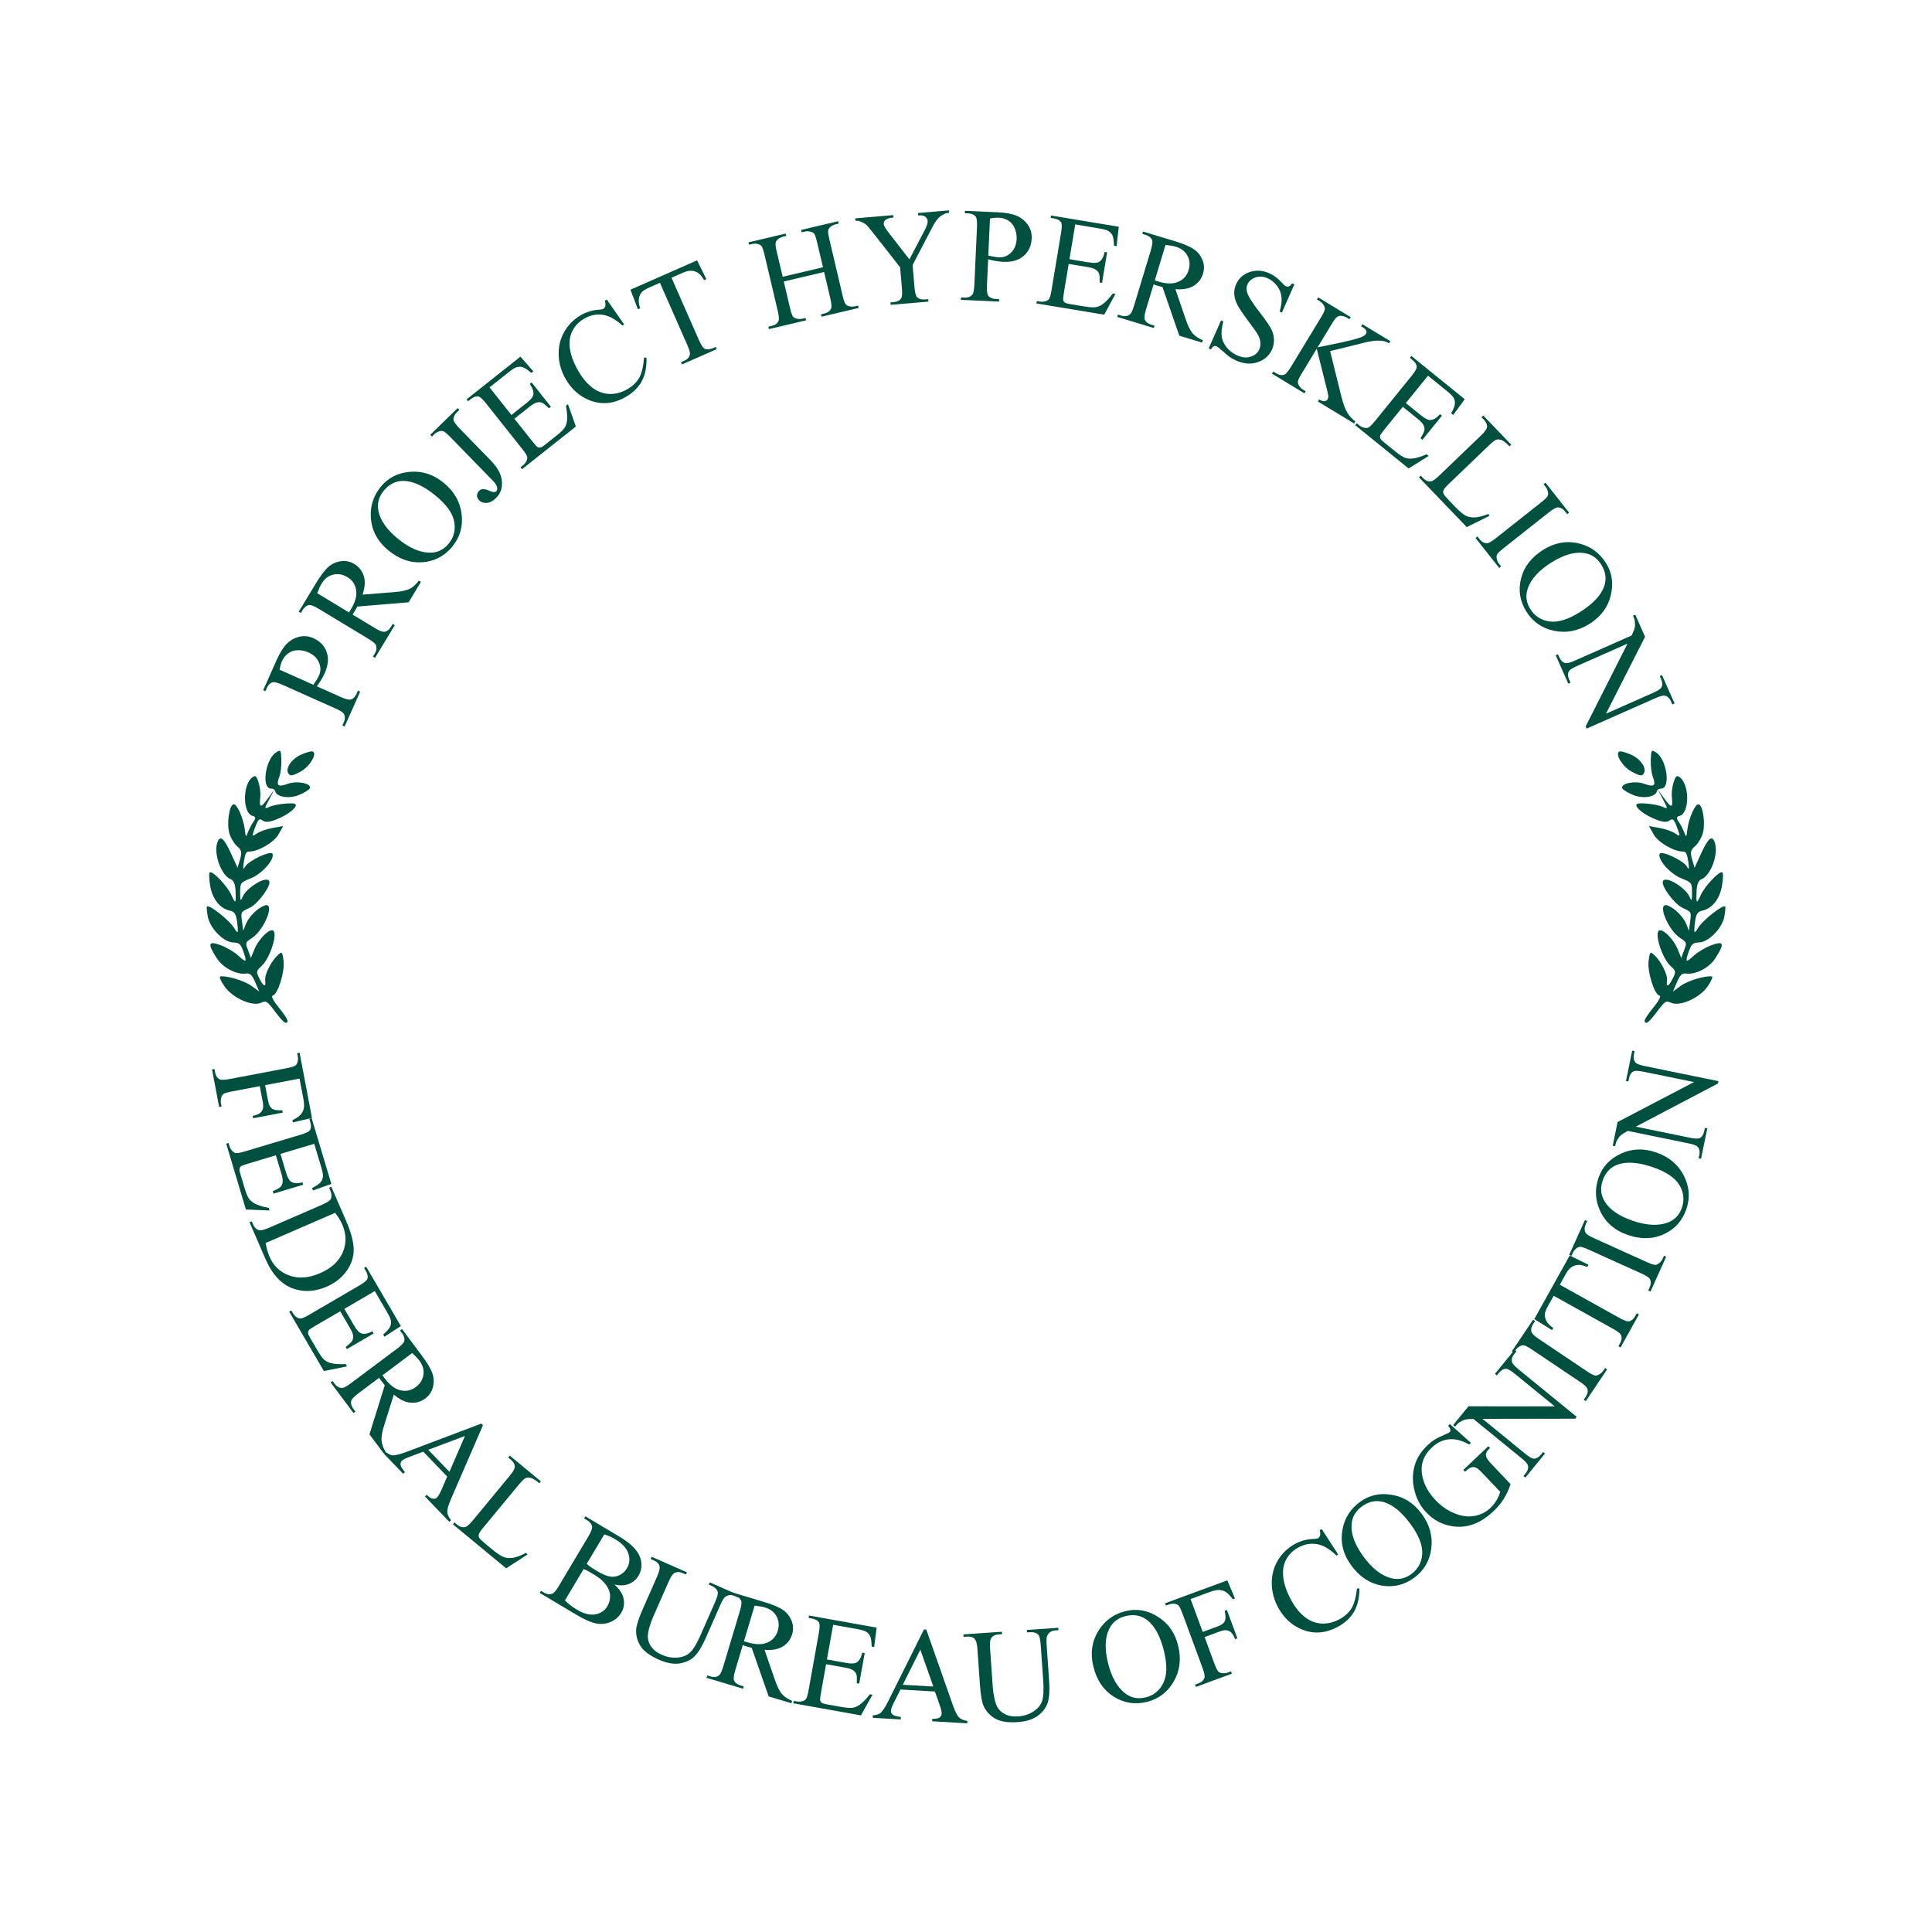 <?xml version="1.0" encoding="UTF-8" standalone="no"?>
<!-- Created with Inkscape (http://www.inkscape.org/) -->

<svg
   xmlns:dc="http://purl.org/dc/elements/1.1/"
   xmlns:cc="http://creativecommons.org/ns#"
   xmlns:rdf="http://www.w3.org/1999/02/22-rdf-syntax-ns#"
   xmlns:svg="http://www.w3.org/2000/svg"
   xmlns="http://www.w3.org/2000/svg"
   xmlns:sodipodi="http://sodipodi.sourceforge.net/DTD/sodipodi-0.dtd"
   xmlns:inkscape="http://www.inkscape.org/namespaces/inkscape"
   width="182.224mm"
   height="182.225mm"
   viewBox="0 0 182.224 182.225"
   version="1.1"
   id="svg956"
   inkscape:version="0.92.5 (2060ec1f9f, 2020-04-08)"
   sodipodi:docname="text.svg"
   inkscape:export-filename="/home/woot/Documents/blacker/hyper/text.png"
   inkscape:export-xdpi="96"
   inkscape:export-ydpi="96">
  <defs
     id="defs950" />
  <sodipodi:namedview
     id="base"
     pagecolor="#ffffff"
     bordercolor="#666666"
     borderopacity="1.0"
     inkscape:pageopacity="0.0"
     inkscape:pageshadow="2"
     inkscape:zoom="1"
     inkscape:cx="127.72171"
     inkscape:cy="529.94018"
     inkscape:document-units="mm"
     inkscape:current-layer="g1855"
     showgrid="false"
     inkscape:window-width="1920"
     inkscape:window-height="1052"
     inkscape:window-x="1920"
     inkscape:window-y="0"
     inkscape:window-maximized="1"
     showguides="true"
     inkscape:guide-bbox="true"
     units="mm"
     fit-margin-top="0"
     fit-margin-left="0"
     fit-margin-right="0"
     fit-margin-bottom="0" />
  <g
     inkscape:groupmode="layer"
     id="layer10"
     inkscape:label="Background"
     style="display:inline"
     transform="translate(-13.888,-57.388)">
    <circle
       style="display:inline;opacity:1;fill:#00997b;fill-opacity:0;stroke:none;stroke-width:1.323;stroke-miterlimit:4;stroke-dasharray:none;stroke-opacity:1"
       id="path1817-2"
       cx="105"
       cy="124.007"
       r="97.329" />
  </g>
  <g
     inkscape:groupmode="layer"
     id="layer13"
     inkscape:label="Inner Background Color"
     style="display:inline"
     transform="translate(-13.888,-57.388)" />
  <g
     inkscape:groupmode="layer"
     id="layer19"
     inkscape:label="Decorative Borders"
     style="display:inline"
     transform="translate(-13.888,-57.388)" />
  <g
     inkscape:groupmode="layer"
     id="layer11"
     inkscape:label="Text/Laurels Border"
     transform="translate(-13.888,-57.388)" />
  <g
     inkscape:groupmode="layer"
     id="layer7"
     inkscape:label="Hyperskelion Logo"
     style="display:inline"
     transform="translate(-13.888,-57.388)">
    <circle
       style="display:inline;opacity:1;fill:#000000;fill-opacity:0;stroke:none;stroke-width:1.323;stroke-miterlimit:4;stroke-dasharray:none;stroke-opacity:1"
       id="path1817-0-6"
       cx="105"
       cy="124.007"
       r="73.429" />
    <g
       id="g1855"
       inkscape:export-xdpi="96"
       inkscape:export-ydpi="96">
      <g
         id="text2671"
         style="font-style:normal;font-variant:normal;font-weight:normal;font-stretch:normal;font-size:12.7px;line-height:1.25;font-family:Arial;-inkscape-font-specification:Arial;letter-spacing:0px;word-spacing:0px;display:inline;fill:#00503f;fill-opacity:1;stroke:none;stroke-width:0.265"
         transform="translate(-0.067,-0.416)"
         aria-label="FEDERAL BUREAU OF COGNITION">
        <path
           inkscape:connector-curvature="0"
           id="path2724"
           style="font-style:normal;font-variant:normal;font-weight:normal;font-stretch:normal;font-family:'Times New Roman';-inkscape-font-specification:'Times New Roman, ';fill:#00503f;fill-opacity:1;stroke-width:0.265"
           d="m 42.207,159.536 -3.247,0.617 0.286,1.505 q 0.098,0.518 0.369,0.713 0.278,0.2 0.969,0.15 l 0.043,0.225 -2.796,0.531 -0.043,-0.225 q 0.48,-0.098 0.682,-0.262 0.203,-0.159 0.273,-0.393 0.076,-0.229 -0.002,-0.643 l -0.286,-1.505 -2.595,0.493 q -0.627,0.119 -0.813,0.237 -0.141,0.09 -0.213,0.306 -0.095,0.296 -0.04,0.588 l 0.057,0.299 -0.225,0.043 -0.674,-3.546 0.225,-0.043 0.056,0.292 q 0.097,0.512 0.44,0.686 0.223,0.109 0.966,-0.032 l 5.337,-1.014 q 0.627,-0.119 0.813,-0.237 0.141,-0.09 0.214,-0.3 0.096,-0.29 0.04,-0.588 l -0.056,-0.292 0.225,-0.043 1.168,6.147 -1.8,0.424 -0.041,-0.213 q 0.549,-0.268 0.776,-0.533 0.235,-0.259 0.298,-0.593 0.064,-0.328 -0.059,-0.974 z" />
        <path
           inkscape:connector-curvature="0"
           id="path2726"
           style="font-style:normal;font-variant:normal;font-weight:normal;font-stretch:normal;font-family:'Times New Roman';-inkscape-font-specification:'Times New Roman, ';fill:#00503f;fill-opacity:1;stroke-width:0.265"
           d="m 43.592,165.687 -3.184,0.953 0.53,1.77 q 0.206,0.689 0.484,0.859 0.366,0.227 1.066,0.057 l 0.066,0.22 -2.804,0.839 -0.066,-0.22 q 0.563,-0.259 0.705,-0.392 0.176,-0.169 0.222,-0.448 0.046,-0.279 -0.105,-0.784 l -0.53,-1.77 -2.656,0.795 q -0.535,0.16 -0.639,0.243 -0.099,0.081 -0.134,0.221 -0.03,0.138 0.07,0.471 l 0.409,1.366 q 0.204,0.683 0.392,0.964 0.188,0.28 0.552,0.482 0.479,0.258 1.337,0.422 l 0.071,0.238 -2.228,-0.09 -1.858,-6.208 0.22,-0.066 0.085,0.285 q 0.085,0.285 0.298,0.5 0.152,0.162 0.362,0.17 0.211,0.014 0.8,-0.162 l 5.234,-1.566 q 0.766,-0.229 0.898,-0.437 0.174,-0.285 0.024,-0.784 l -0.085,-0.285 0.22,-0.066 1.858,6.208 -1.738,0.617 -0.069,-0.232 q 0.598,-0.315 0.79,-0.541 0.193,-0.22 0.229,-0.554 0.018,-0.264 -0.162,-0.864 z" />
        <path
           inkscape:connector-curvature="0"
           id="path2728"
           style="font-style:normal;font-variant:normal;font-weight:normal;font-stretch:normal;font-family:'Times New Roman';-inkscape-font-specification:'Times New Roman, ';fill:#00503f;fill-opacity:1;stroke-width:0.265"
           d="m 37.491,173.085 0.21,-0.091 0.126,0.29 q 0.212,0.489 0.614,0.558 0.242,0.044 0.896,-0.24 l 4.983,-2.163 q 0.722,-0.314 0.835,-0.552 0.154,-0.331 -0.036,-0.768 l -0.126,-0.29 0.21,-0.091 1.363,3.14 q 0.751,1.729 0.748,2.798 1.55e-4,1.075 -0.679,2.018 -0.676,0.949 -1.876,1.47 -1.61,0.699 -3.115,0.19 -1.683,-0.574 -2.658,-2.821 z m 1.513,1.959 q 0.154,0.792 0.367,1.281 0.573,1.32 1.878,1.787 1.305,0.468 2.892,-0.221 1.598,-0.694 2.142,-1.964 0.544,-1.27 -0.049,-2.636 -0.222,-0.512 -0.671,-1.094 z" />
        <path
           inkscape:connector-curvature="0"
           id="path2730"
           style="font-style:normal;font-variant:normal;font-weight:normal;font-stretch:normal;font-family:'Times New Roman';-inkscape-font-specification:'Times New Roman, ';fill:#00503f;fill-opacity:1;stroke-width:0.265"
           d="m 49.304,179.577 -2.87,1.676 0.932,1.596 q 0.363,0.621 0.672,0.721 0.409,0.135 1.049,-0.196 l 0.116,0.198 -2.527,1.476 -0.116,-0.198 q 0.486,-0.385 0.592,-0.547 0.131,-0.206 0.11,-0.488 -0.021,-0.282 -0.287,-0.737 l -0.932,-1.596 -2.394,1.398 q -0.482,0.281 -0.564,0.387 -0.077,0.102 -0.078,0.247 0.004,0.141 0.179,0.441 l 0.719,1.232 q 0.36,0.616 0.608,0.844 0.248,0.228 0.65,0.338 0.526,0.138 1.399,0.095 l 0.125,0.214 -2.187,0.437 -3.268,-5.596 0.198,-0.116 0.15,0.257 q 0.15,0.257 0.408,0.415 0.186,0.121 0.392,0.08 0.209,-0.036 0.739,-0.345 l 4.718,-2.755 q 0.691,-0.403 0.77,-0.636 0.102,-0.318 -0.161,-0.768 l -0.15,-0.257 0.198,-0.116 3.268,5.596 -1.543,1.009 -0.122,-0.209 q 0.507,-0.447 0.64,-0.711 0.136,-0.259 0.092,-0.592 -0.045,-0.261 -0.361,-0.802 z" />
        <path
           inkscape:connector-curvature="0"
           id="path2732"
           style="font-style:normal;font-variant:normal;font-weight:normal;font-stretch:normal;font-family:'Times New Roman';-inkscape-font-specification:'Times New Roman, ';fill:#00503f;fill-opacity:1;stroke-width:0.265"
           d="m 50.147,194.889 -1.345,-1.797 1.443,-4.634 q -0.199,-0.246 -0.318,-0.405 -0.048,-0.065 -0.104,-0.139 -0.051,-0.078 -0.105,-0.161 l -1.956,1.464 q -0.636,0.476 -0.685,0.73 -0.077,0.352 0.205,0.729 l 0.197,0.263 -0.184,0.137 -2.159,-2.885 0.184,-0.137 0.189,0.253 q 0.32,0.427 0.735,0.403 0.232,-0.011 0.808,-0.442 l 4.349,-3.255 q 0.636,-0.476 0.685,-0.73 0.074,-0.357 -0.213,-0.739 l -0.189,-0.253 0.184,-0.137 1.835,2.453 q 0.802,1.072 1.023,1.698 0.229,0.627 0.07,1.295 -0.15,0.67 -0.73,1.104 -0.621,0.464 -1.382,0.399 -0.758,-0.06 -1.582,-0.768 l -0.891,2.835 q -0.309,0.974 -0.271,1.481 0.038,0.506 0.391,1.102 z m -0.117,-7.371 q 0.071,0.094 0.118,0.168 0.052,0.07 0.085,0.114 0.721,0.963 1.502,1.138 0.785,0.179 1.43,-0.304 0.631,-0.472 0.726,-1.163 0.104,-0.689 -0.383,-1.34 -0.215,-0.288 -0.678,-0.709 z" />
        <path
           inkscape:connector-curvature="0"
           id="path2734"
           style="font-style:normal;font-variant:normal;font-weight:normal;font-stretch:normal;font-family:'Times New Roman';-inkscape-font-specification:'Times New Roman, ';fill:#00503f;fill-opacity:1;stroke-width:0.265"
           d="m 56.135,197.07 -2.256,-2.347 -1.352,0.508 q -0.499,0.187 -0.674,0.355 -0.139,0.133 -0.121,0.366 0.026,0.233 0.416,0.701 l -0.165,0.159 -1.835,-1.909 0.165,-0.159 q 0.432,0.316 0.647,0.324 0.434,0.022 1.357,-0.333 l 7.04,-2.662 0.15,0.157 -3.016,6.957 q -0.363,0.839 -0.349,1.221 0.023,0.382 0.357,0.775 l -0.165,0.159 -2.299,-2.392 0.165,-0.159 q 0.366,0.345 0.589,0.371 0.227,0.031 0.375,-0.111 0.197,-0.189 0.45,-0.776 z m 0.211,-0.443 1.462,-3.383 -3.464,1.299 z" />
        <path
           inkscape:connector-curvature="0"
           id="path2736"
           style="font-style:normal;font-variant:normal;font-weight:normal;font-stretch:normal;font-family:'Times New Roman';-inkscape-font-specification:'Times New Roman, ';fill:#00503f;fill-opacity:1;stroke-width:0.265"
           d="m 63.573,204.263 0.13,0.164 -2.009,1.3 -5.018,-4.15 0.146,-0.177 0.244,0.202 q 0.411,0.34 0.809,0.218 0.227,-0.07 0.685,-0.624 l 3.458,-4.181 q 0.502,-0.607 0.495,-0.87 -0.012,-0.364 -0.38,-0.669 l -0.244,-0.202 0.146,-0.177 2.934,2.427 -0.146,0.177 q -0.512,-0.432 -0.805,-0.505 -0.288,-0.07 -0.491,0.02 -0.203,0.09 -0.681,0.668 l -3.367,4.071 q -0.328,0.397 -0.374,0.608 -0.026,0.148 0.054,0.294 0.08,0.147 0.706,0.664 l 0.473,0.391 q 0.745,0.617 1.137,0.756 0.392,0.139 0.87,0.067 0.482,-0.076 1.228,-0.473 z" />
        <path
           inkscape:connector-curvature="0"
           id="path2738"
           style="font-style:normal;font-variant:normal;font-weight:normal;font-stretch:normal;font-family:'Times New Roman';-inkscape-font-specification:'Times New Roman, ';fill:#00503f;fill-opacity:1;stroke-width:0.265"
           d="m 71.915,207.255 q 0.656,0.608 0.819,1.181 0.225,0.798 -0.198,1.506 -0.321,0.538 -0.957,0.83 -0.633,0.287 -1.366,0.16 -0.725,-0.129 -1.944,-0.856 l -3.409,-2.032 0.117,-0.197 0.272,0.162 q 0.453,0.27 0.821,0.1 0.234,-0.113 0.596,-0.721 l 2.782,-4.666 q 0.4,-0.671 0.35,-0.939 -0.068,-0.358 -0.478,-0.603 l -0.272,-0.162 0.117,-0.197 3.121,1.861 q 0.874,0.521 1.325,0.963 0.685,0.668 0.813,1.409 0.132,0.736 -0.246,1.369 -0.324,0.543 -0.911,0.778 -0.584,0.229 -1.353,0.053 z m -2.62,-1.952 q 0.175,0.155 0.412,0.325 0.246,0.168 0.55,0.349 0.778,0.464 1.265,0.53 0.496,0.065 0.91,-0.158 0.414,-0.222 0.659,-0.633 0.378,-0.634 0.128,-1.389 -0.25,-0.755 -1.241,-1.346 -0.533,-0.318 -1.029,-0.454 z m -2.058,3.452 q 0.532,0.512 1.134,0.871 0.964,0.575 1.727,0.445 0.766,-0.135 1.147,-0.774 0.251,-0.421 0.254,-0.946 0.003,-0.525 -0.381,-1.057 -0.383,-0.532 -1.145,-0.986 -0.33,-0.197 -0.571,-0.326 -0.241,-0.129 -0.4,-0.188 z" />
        <path
           inkscape:connector-curvature="0"
           id="path2740"
           style="font-style:normal;font-variant:normal;font-weight:normal;font-stretch:normal;font-family:'Times New Roman';-inkscape-font-specification:'Times New Roman, ';fill:#00503f;fill-opacity:1;stroke-width:0.265"
           d="m 80.807,207.261 0.092,-0.21 2.724,1.199 -0.092,0.21 -0.289,-0.127 q -0.454,-0.2 -0.865,0.073 -0.197,0.123 -0.479,0.765 l -1.374,3.122 q -0.51,1.158 -1.025,1.697 -0.507,0.536 -1.385,0.698 -0.87,0.159 -2.027,-0.351 -1.26,-0.555 -1.72,-1.279 -0.46,-0.724 -0.408,-1.582 0.041,-0.585 0.653,-1.976 l 1.324,-3.008 q 0.312,-0.709 0.211,-1.018 -0.096,-0.306 -0.533,-0.499 l -0.289,-0.127 0.092,-0.21 3.326,1.464 -0.092,0.21 -0.295,-0.13 q -0.477,-0.21 -0.813,9.4e-4 -0.232,0.142 -0.517,0.789 l -1.477,3.354 q -0.197,0.448 -0.373,1.062 -0.17,0.616 -0.097,1.035 0.073,0.418 0.384,0.806 0.316,0.39 0.906,0.65 0.755,0.332 1.496,0.266 0.741,-0.067 1.181,-0.483 0.449,-0.419 0.988,-1.645 l 1.372,-3.116 q 0.317,-0.721 0.238,-0.972 -0.111,-0.347 -0.548,-0.54 z" />
        <path
           inkscape:connector-curvature="0"
           id="path2742"
           style="font-style:normal;font-variant:normal;font-weight:normal;font-stretch:normal;font-family:'Times New Roman';-inkscape-font-specification:'Times New Roman, ';fill:#00503f;fill-opacity:1;stroke-width:0.265"
           d="M 88.604,218.453 86.454,217.809 84.856,213.225 q -0.306,-0.079 -0.497,-0.136 -0.077,-0.023 -0.166,-0.05 -0.087,-0.033 -0.181,-0.067 l -0.702,2.34 q -0.228,0.76 -0.117,0.994 0.147,0.329 0.599,0.464 l 0.315,0.094 -0.066,0.22 -3.451,-1.035 0.066,-0.22 0.303,0.091 q 0.511,0.153 0.83,-0.114 0.18,-0.147 0.387,-0.836 l 1.56,-5.203 q 0.228,-0.76 0.117,-0.994 -0.153,-0.331 -0.611,-0.468 l -0.303,-0.091 0.066,-0.22 2.934,0.88 q 1.283,0.385 1.832,0.756 0.557,0.368 0.827,0.999 0.278,0.627 0.07,1.322 -0.223,0.743 -0.874,1.143 -0.645,0.402 -1.728,0.323 l 0.97,2.809 q 0.332,0.967 0.663,1.351 0.331,0.384 0.969,0.653 z m -4.479,-5.855 q 0.113,0.034 0.194,0.065 0.083,0.025 0.137,0.041 1.152,0.345 1.884,0.021 0.738,-0.323 0.969,-1.095 0.226,-0.754 -0.108,-1.366 -0.327,-0.616 -1.105,-0.849 -0.345,-0.103 -0.966,-0.167 z" />
        <path
           inkscape:connector-curvature="0"
           id="path2744"
           style="font-style:normal;font-variant:normal;font-weight:normal;font-stretch:normal;font-family:'Times New Roman';-inkscape-font-specification:'Times New Roman, ';fill:#00503f;fill-opacity:1;stroke-width:0.265"
           d="m 92.536,211.05 -0.586,3.272 1.819,0.326 q 0.708,0.127 0.984,-0.044 0.368,-0.224 0.531,-0.925 l 0.226,0.041 -0.516,2.881 -0.226,-0.04 q 0.023,-0.62 -0.032,-0.806 -0.072,-0.233 -0.3,-0.4 -0.228,-0.167 -0.747,-0.26 l -1.819,-0.326 -0.489,2.729 q -0.098,0.549 -0.071,0.68 0.028,0.125 0.137,0.22 0.11,0.089 0.452,0.15 l 1.404,0.251 q 0.702,0.126 1.037,0.085 0.335,-0.041 0.679,-0.275 0.446,-0.311 0.98,-1.003 l 0.244,0.044 -1.086,1.947 -6.379,-1.142 0.04,-0.226 0.293,0.052 q 0.293,0.052 0.581,-0.041 0.213,-0.063 0.315,-0.246 0.108,-0.182 0.216,-0.787 l 0.963,-5.378 q 0.141,-0.787 0.015,-0.999 -0.176,-0.284 -0.689,-0.375 l -0.293,-0.052 0.04,-0.226 6.379,1.142 -0.233,1.829 -0.238,-0.043 q -0.011,-0.676 -0.126,-0.949 -0.109,-0.271 -0.391,-0.454 -0.228,-0.135 -0.844,-0.246 z" />
        <path
           inkscape:connector-curvature="0"
           id="path2746"
           style="font-style:normal;font-variant:normal;font-weight:normal;font-stretch:normal;font-family:'Times New Roman';-inkscape-font-specification:'Times New Roman, ';fill:#00503f;fill-opacity:1;stroke-width:0.265"
           d="m 102.134,217.346 -3.25,-0.19 -0.647,1.292 q -0.239,0.477 -0.253,0.718 -0.011,0.192 0.16,0.351 0.177,0.153 0.782,0.232 l -0.013,0.229 -2.643,-0.154 0.013,-0.229 q 0.532,-0.062 0.695,-0.202 0.333,-0.279 0.77,-1.166 l 3.356,-6.737 0.217,0.013 2.515,7.154 q 0.304,0.863 0.574,1.133 0.277,0.265 0.789,0.326 l -0.013,0.229 -3.312,-0.193 0.013,-0.229 q 0.503,0.004 0.685,-0.128 0.188,-0.132 0.2,-0.336 0.016,-0.272 -0.197,-0.875 z m -0.147,-0.468 -1.226,-3.476 -1.659,3.307 z" />
        <path
           inkscape:connector-curvature="0"
           id="path2748"
           style="font-style:normal;font-variant:normal;font-weight:normal;font-stretch:normal;font-family:'Times New Roman';-inkscape-font-specification:'Times New Roman, ';fill:#00503f;fill-opacity:1;stroke-width:0.265"
           d="m 110.819,211.77 -0.016,-0.229 2.969,-0.207 0.016,0.229 -0.316,0.022 q -0.495,0.035 -0.732,0.468 -0.117,0.201 -0.068,0.9 l 0.237,3.402 q 0.088,1.262 -0.117,1.979 -0.199,0.71 -0.9,1.263 -0.695,0.546 -1.957,0.634 -1.373,0.096 -2.118,-0.331 -0.745,-0.427 -1.098,-1.21 -0.236,-0.537 -0.342,-2.052 l -0.229,-3.279 q -0.054,-0.773 -0.287,-0.999 -0.227,-0.227 -0.703,-0.193 l -0.315,0.022 -0.016,-0.229 3.625,-0.253 0.016,0.229 -0.322,0.022 q -0.52,0.036 -0.719,0.38 -0.139,0.233 -0.09,0.939 l 0.255,3.656 q 0.034,0.489 0.165,1.114 0.137,0.625 0.396,0.961 0.26,0.336 0.715,0.534 0.461,0.198 1.105,0.153 0.823,-0.057 1.447,-0.461 0.625,-0.404 0.821,-0.977 0.202,-0.58 0.109,-1.916 l -0.237,-3.396 q -0.055,-0.786 -0.242,-0.972 -0.26,-0.255 -0.737,-0.222 z" />
        <path
           inkscape:connector-curvature="0"
           id="path2750"
           style="font-style:normal;font-variant:normal;font-weight:normal;font-stretch:normal;font-family:'Times New Roman';-inkscape-font-specification:'Times New Roman, ';fill:#00503f;fill-opacity:1;stroke-width:0.265"
           d="m 120.124,209.763 q 1.59,-0.389 3.049,0.537 1.463,0.919 1.905,2.726 0.455,1.861 -0.419,3.377 -0.874,1.516 -2.543,1.924 -1.687,0.413 -3.13,-0.505 -1.438,-0.919 -1.903,-2.822 -0.476,-1.946 0.549,-3.499 0.89,-1.348 2.492,-1.739 z m -0.007,0.468 q -1.096,0.268 -1.56,1.243 -0.578,1.214 -0.1,3.165 0.489,2 1.608,2.869 0.857,0.659 1.935,0.395 1.151,-0.281 1.678,-1.362 0.533,-1.082 0.06,-3.015 -0.513,-2.096 -1.59,-2.924 -0.863,-0.657 -2.032,-0.371 z" />
        <path
           inkscape:connector-curvature="0"
           id="path2752"
           style="font-style:normal;font-variant:normal;font-weight:normal;font-stretch:normal;font-family:'Times New Roman';-inkscape-font-specification:'Times New Roman, ';fill:#00503f;fill-opacity:1;stroke-width:0.265"
           d="m 126.249,208.625 1.144,3.101 1.437,-0.53 q 0.495,-0.182 0.642,-0.481 0.151,-0.307 -0.011,-0.981 l 0.215,-0.079 0.985,2.671 -0.215,0.079 q -0.175,-0.457 -0.371,-0.63 -0.19,-0.174 -0.432,-0.204 -0.239,-0.038 -0.634,0.108 l -1.437,0.53 0.914,2.479 q 0.221,0.599 0.367,0.763 0.112,0.124 0.337,0.16 0.307,0.045 0.587,-0.058 l 0.285,-0.105 0.079,0.215 -3.386,1.249 -0.079,-0.215 0.279,-0.103 q 0.489,-0.18 0.605,-0.547 0.071,-0.238 -0.191,-0.947 l -1.88,-5.097 q -0.221,-0.599 -0.367,-0.763 -0.112,-0.124 -0.331,-0.162 -0.302,-0.047 -0.587,0.058 l -0.279,0.103 -0.079,-0.215 5.87,-2.165 0.715,1.706 -0.204,0.075 q -0.355,-0.497 -0.653,-0.678 -0.294,-0.189 -0.634,-0.196 -0.334,-0.009 -0.951,0.218 z" />
        <path
           inkscape:connector-curvature="0"
           id="path2754"
           style="font-style:normal;font-variant:normal;font-weight:normal;font-stretch:normal;font-family:'Times New Roman';-inkscape-font-specification:'Times New Roman, ';fill:#00503f;fill-opacity:1;stroke-width:0.265"
           d="m 138.62,202.024 1.557,2.405 -0.168,0.093 q -0.96,-0.935 -1.857,-1.082 -0.897,-0.147 -1.77,0.338 -0.732,0.407 -1.115,1.109 -0.386,0.697 -0.276,1.7 0.116,1 0.787,2.209 0.554,0.997 1.281,1.551 0.726,0.554 1.583,0.589 0.862,0.032 1.686,-0.426 0.716,-0.398 1.094,-1.005 0.376,-0.613 0.526,-1.888 l 0.228,0.015 q -0.008,1.288 -0.492,2.153 -0.484,0.865 -1.498,1.428 -1.827,1.015 -3.583,0.217 -1.308,-0.593 -2.067,-1.959 -0.611,-1.1 -0.63,-2.296 -0.019,-1.196 0.563,-2.179 0.584,-0.991 1.609,-1.561 0.797,-0.443 1.789,-0.483 0.294,-0.007 0.391,-0.061 0.146,-0.081 0.198,-0.245 0.06,-0.225 -0.025,-0.518 z" />
        <path
           inkscape:connector-curvature="0"
           id="path2756"
           style="font-style:normal;font-variant:normal;font-weight:normal;font-stretch:normal;font-family:'Times New Roman';-inkscape-font-specification:'Times New Roman, ';fill:#00503f;fill-opacity:1;stroke-width:0.265"
           d="m 142.226,199.462 q 1.322,-0.966 3.024,-0.665 1.703,0.292 2.8,1.794 1.13,1.547 0.9,3.282 -0.23,1.735 -1.617,2.748 -1.402,1.024 -3.086,0.727 -1.679,-0.301 -2.835,-1.884 -1.182,-1.617 -0.826,-3.444 0.309,-1.585 1.641,-2.558 z m 0.172,0.435 q -0.911,0.666 -0.968,1.744 -0.071,1.342 1.114,2.965 1.215,1.662 2.58,2.039 1.043,0.282 1.94,-0.373 0.956,-0.699 1.032,-1.898 0.081,-1.203 -1.093,-2.811 -1.273,-1.743 -2.585,-2.098 -1.048,-0.279 -2.02,0.431 z" />
        <path
           inkscape:connector-curvature="0"
           id="path2758"
           style="font-style:normal;font-variant:normal;font-weight:normal;font-stretch:normal;font-family:'Times New Roman';-inkscape-font-specification:'Times New Roman, ';fill:#00503f;fill-opacity:1;stroke-width:0.265"
           d="m 150.707,192.12 1.984,1.776 -0.157,0.149 q -0.921,-0.494 -1.645,-0.5 -1.044,-0.01 -1.899,0.801 -1.165,1.105 -0.898,2.604 0.23,1.261 1.25,2.336 0.828,0.873 1.848,1.273 1.02,0.4 1.885,0.221 0.865,-0.188 1.441,-0.734 0.337,-0.32 0.571,-0.704 0.234,-0.384 0.368,-0.828 l -1.673,-1.764 q -0.435,-0.459 -0.64,-0.53 -0.204,-0.08 -0.421,-0.011 -0.217,0.06 -0.585,0.41 l -0.162,-0.171 2.362,-2.24 0.162,0.171 -0.112,0.107 q -0.351,0.333 -0.26,0.691 0.068,0.252 0.533,0.742 l 1.771,1.867 q -0.253,0.77 -0.633,1.378 -0.38,0.608 -0.997,1.193 -1.768,1.677 -3.762,1.414 -1.495,-0.197 -2.549,-1.309 -0.764,-0.805 -1.077,-1.91 -0.373,-1.313 -0.02,-2.545 0.299,-1.027 1.213,-1.894 0.333,-0.316 0.654,-0.518 0.326,-0.206 1,-0.496 0.342,-0.144 0.427,-0.226 0.086,-0.081 0.071,-0.213 -0.014,-0.141 -0.218,-0.383 z" />
        <path
           inkscape:connector-curvature="0"
           id="path2760"
           style="font-style:normal;font-variant:normal;font-weight:normal;font-stretch:normal;font-family:'Times New Roman';-inkscape-font-specification:'Times New Roman, ';fill:#00503f;fill-opacity:1;stroke-width:0.265"
           d="m 151.016,192.213 1.443,-1.768 8.136,0.005 -3.757,-3.066 q -0.601,-0.49 -0.859,-0.477 -0.347,0.013 -0.661,0.397 l -0.184,0.226 -0.178,-0.145 1.851,-2.268 0.178,0.145 -0.188,0.231 q -0.337,0.413 -0.229,0.79 0.068,0.231 0.615,0.678 l 5.491,4.481 -0.141,0.173 -8.752,0.014 4.012,3.274 q 0.601,0.49 0.855,0.482 0.351,-0.018 0.661,-0.397 l 0.188,-0.231 0.178,0.145 -1.851,2.268 -0.178,-0.145 0.184,-0.226 q 0.341,-0.418 0.232,-0.795 -0.068,-0.231 -0.615,-0.678 l -4.531,-3.697 q -0.563,0.013 -0.79,0.076 -0.223,0.058 -0.546,0.267 -0.157,0.104 -0.388,0.388 z" />
        <path
           inkscape:connector-curvature="0"
           id="path2762"
           style="font-style:normal;font-variant:normal;font-weight:normal;font-stretch:normal;font-family:'Times New Roman';-inkscape-font-specification:'Times New Roman, ';fill:#00503f;fill-opacity:1;stroke-width:0.265"
           d="m 165.345,186.835 0.19,0.128 -2.009,2.991 -0.19,-0.128 0.166,-0.247 q 0.29,-0.432 0.17,-0.797 -0.082,-0.234 -0.71,-0.656 l -4.509,-3.029 q -0.53,-0.356 -0.745,-0.403 -0.163,-0.035 -0.363,0.062 -0.276,0.144 -0.442,0.391 l -0.166,0.247 -0.19,-0.128 2.009,-2.991 0.19,0.128 -0.169,0.252 q -0.287,0.427 -0.166,0.792 0.078,0.239 0.706,0.661 l 4.509,3.029 q 0.53,0.356 0.745,0.403 0.163,0.035 0.367,-0.068 0.272,-0.138 0.438,-0.385 z" />
        <path
           inkscape:connector-curvature="0"
           id="path2764"
           style="font-style:normal;font-variant:normal;font-weight:normal;font-stretch:normal;font-family:'Times New Roman';-inkscape-font-specification:'Times New Roman, ';fill:#00503f;fill-opacity:1;stroke-width:0.265"
           d="m 162.009,176.22 1.768,0.878 -0.115,0.206 q -0.488,-0.194 -0.741,-0.2 -0.408,-0.007 -0.711,0.193 -0.306,0.192 -0.559,0.647 l -0.576,1.035 5.613,3.126 q 0.677,0.377 0.927,0.324 0.342,-0.079 0.581,-0.507 l 0.142,-0.255 0.2,0.112 -1.735,3.115 -0.2,-0.112 0.145,-0.26 q 0.259,-0.466 0.086,-0.818 -0.107,-0.216 -0.725,-0.56 l -5.613,-3.126 -0.492,0.883 q -0.287,0.515 -0.331,0.774 -0.054,0.339 0.127,0.702 0.181,0.363 0.658,0.679 l -0.115,0.206 -1.675,-1.046 z" />
        <path
           inkscape:connector-curvature="0"
           id="path2766"
           style="font-style:normal;font-variant:normal;font-weight:normal;font-stretch:normal;font-family:'Times New Roman';-inkscape-font-specification:'Times New Roman, ';fill:#00503f;fill-opacity:1;stroke-width:0.265"
           d="m 170.899,176.246 0.209,0.095 -1.484,3.283 -0.209,-0.095 0.123,-0.271 q 0.215,-0.475 0.035,-0.815 -0.119,-0.217 -0.809,-0.529 l -4.95,-2.238 q -0.582,-0.263 -0.802,-0.274 -0.167,-0.007 -0.348,0.122 -0.248,0.187 -0.371,0.459 l -0.123,0.271 -0.209,-0.095 1.484,-3.283 0.209,0.095 -0.125,0.277 q -0.212,0.469 -0.032,0.809 0.117,0.223 0.806,0.535 l 4.95,2.238 q 0.582,0.263 0.802,0.274 0.167,0.007 0.35,-0.127 0.245,-0.182 0.368,-0.453 z" />
        <path
           inkscape:connector-curvature="0"
           id="path2768"
           style="font-style:normal;font-variant:normal;font-weight:normal;font-stretch:normal;font-family:'Times New Roman';-inkscape-font-specification:'Times New Roman, ';fill:#00503f;fill-opacity:1;stroke-width:0.265"
           d="m 164.725,168.898 q 0.532,-1.548 2.099,-2.275 1.564,-0.735 3.323,-0.13 1.812,0.623 2.616,2.177 0.804,1.555 0.246,3.179 -0.564,1.642 -2.116,2.361 -1.55,0.713 -3.403,0.077 -1.894,-0.651 -2.648,-2.352 -0.653,-1.477 -0.117,-3.037 z m 0.39,0.259 q -0.367,1.067 0.203,1.984 0.709,1.142 2.609,1.795 1.947,0.669 3.283,0.197 1.017,-0.365 1.378,-1.415 0.385,-1.12 -0.239,-2.148 -0.622,-1.033 -2.505,-1.68 -2.041,-0.701 -3.32,-0.242 -1.019,0.371 -1.41,1.509 z" />
        <path
           inkscape:connector-curvature="0"
           id="path2770"
           style="font-style:normal;font-variant:normal;font-weight:normal;font-stretch:normal;font-family:'Times New Roman';-inkscape-font-specification:'Times New Roman, ';fill:#00503f;fill-opacity:1;stroke-width:0.265"
           d="m 166.065,165.869 0.458,-2.236 7.21,-3.77 -4.751,-0.974 q -0.759,-0.156 -0.983,-0.024 -0.301,0.172 -0.401,0.658 l -0.059,0.286 -0.225,-0.046 0.588,-2.867 0.225,0.046 -0.06,0.292 q -0.107,0.522 0.164,0.806 0.167,0.173 0.86,0.315 l 6.944,1.423 -0.045,0.219 -7.747,4.071 5.073,1.04 q 0.759,0.156 0.981,0.03 0.302,-0.179 0.401,-0.658 l 0.06,-0.292 0.225,0.046 -0.588,2.867 -0.225,-0.046 0.059,-0.286 q 0.108,-0.529 -0.163,-0.812 -0.167,-0.173 -0.86,-0.315 l -5.729,-1.174 q -0.493,0.273 -0.665,0.433 -0.171,0.155 -0.36,0.49 -0.091,0.165 -0.164,0.523 z" />
      </g>
      <g
         id="text2680"
         style="font-style:normal;font-variant:normal;font-weight:normal;font-stretch:normal;font-size:12.7px;line-height:1.25;font-family:Arial;-inkscape-font-specification:Arial;letter-spacing:0px;word-spacing:0px;display:inline;fill:#00503f;fill-opacity:1;stroke:none;stroke-width:0.265"
         aria-label="PROJECT HYPERSKELION">
        <path
           inkscape:connector-curvature="0"
           id="path2685"
           style="font-style:normal;font-variant:normal;font-weight:normal;font-stretch:normal;font-family:'Times New Roman';-inkscape-font-specification:'Times New Roman, ';fill:#00503f;fill-opacity:1;stroke-width:0.265"
           d="m 43.77,122.121 2.237,0.999 q 0.725,0.324 0.971,0.243 0.345,-0.104 0.54,-0.54 l 0.131,-0.294 0.21,0.093 -1.469,3.29 -0.21,-0.094 0.129,-0.289 q 0.217,-0.487 -0.006,-0.838 -0.125,-0.192 -0.782,-0.485 l -4.96,-2.215 q -0.725,-0.324 -0.969,-0.249 -0.348,0.11 -0.542,0.546 l -0.129,0.289 -0.21,-0.094 1.257,-2.814 q 0.46,-1.031 0.941,-1.529 0.475,-0.501 1.161,-0.684 0.686,-0.183 1.377,0.126 0.94,0.42 1.251,1.306 0.313,0.88 -0.192,2.013 -0.124,0.277 -0.308,0.583 -0.184,0.305 -0.427,0.638 z m -0.323,-0.144 q 0.191,-0.275 0.323,-0.494 0.132,-0.22 0.205,-0.384 0.263,-0.589 -3.81e-4,-1.216 -0.266,-0.635 -0.991,-0.959 -0.498,-0.223 -1.014,-0.208 -0.521,0.012 -0.898,0.292 -0.382,0.278 -0.594,0.753 -0.129,0.289 -0.224,0.79 z" />
        <path
           inkscape:connector-curvature="0"
           id="path2687"
           style="font-style:normal;font-variant:normal;font-weight:normal;font-stretch:normal;font-family:'Times New Roman';-inkscape-font-specification:'Times New Roman, ';fill:#00503f;fill-opacity:1;stroke-width:0.265"
           d="m 53.59,112.275 -1.161,1.921 -4.837,0.402 q -0.153,0.277 -0.256,0.447 -0.042,0.069 -0.09,0.149 -0.053,0.076 -0.11,0.158 l 2.091,1.264 q 0.679,0.411 0.934,0.361 0.355,-0.06 0.599,-0.464 l 0.17,-0.281 0.196,0.119 -1.864,3.083 -0.196,-0.119 0.164,-0.271 q 0.276,-0.456 0.097,-0.832 -0.097,-0.211 -0.713,-0.583 l -4.649,-2.81 q -0.679,-0.411 -0.934,-0.361 -0.359,0.066 -0.606,0.474 l -0.164,0.271 -0.196,-0.119 1.585,-2.622 q 0.693,-1.146 1.19,-1.585 0.495,-0.447 1.174,-0.551 0.677,-0.113 1.298,0.263 0.663,0.401 0.889,1.131 0.228,0.725 -0.118,1.754 l 2.963,-0.238 q 1.019,-0.08 1.474,-0.305 0.455,-0.225 0.875,-0.776 z m -6.788,2.875 q 0.061,-0.101 0.111,-0.172 0.045,-0.074 0.074,-0.122 0.622,-1.03 0.491,-1.819 -0.128,-0.795 -0.818,-1.212 -0.674,-0.407 -1.35,-0.236 -0.678,0.163 -1.098,0.858 -0.186,0.308 -0.403,0.894 z" />
        <path
           inkscape:connector-curvature="0"
           id="path2689"
           style="font-style:normal;font-variant:normal;font-weight:normal;font-stretch:normal;font-family:'Times New Roman';-inkscape-font-specification:'Times New Roman, ';fill:#00503f;fill-opacity:1;stroke-width:0.265"
           d="m 49.807,103.294 q 1.036,-1.267 2.759,-1.405 1.722,-0.146 3.162,1.031 1.484,1.213 1.698,2.95 0.214,1.737 -0.873,3.067 -1.099,1.344 -2.804,1.48 -1.701,0.131 -3.218,-1.109 -1.551,-1.268 -1.667,-3.125 -0.1,-1.612 0.944,-2.889 z m 0.276,0.378 q -0.714,0.874 -0.498,1.932 0.269,1.317 1.824,2.589 1.594,1.303 3.011,1.324 1.081,0.011 1.783,-0.849 0.75,-0.917 0.521,-2.097 -0.225,-1.185 -1.766,-2.445 -1.671,-1.366 -3.029,-1.379 -1.085,-0.006 -1.846,0.926 z" />
        <path
           inkscape:connector-curvature="0"
           id="path2691"
           style="font-style:normal;font-variant:normal;font-weight:normal;font-stretch:normal;font-family:'Times New Roman';-inkscape-font-specification:'Times New Roman, ';fill:#00503f;fill-opacity:1;stroke-width:0.265"
           d="m 54.628,98.562 -0.16,-0.164 2.581,-2.514 0.16,0.164 -0.218,0.212 q -0.369,0.359 -0.326,0.741 0.032,0.246 0.56,0.788 l 2.869,2.945 q 0.662,0.68 0.922,1.249 0.264,0.565 0.207,1.235 -0.061,0.666 -0.577,1.168 -0.418,0.407 -0.856,0.436 -0.443,0.025 -0.703,-0.242 -0.212,-0.218 -0.209,-0.437 0.012,-0.28 0.208,-0.471 0.142,-0.138 0.344,-0.153 0.206,-0.019 0.773,0.216 0.336,0.14 0.496,-0.015 0.12,-0.117 0.079,-0.363 -0.036,-0.25 -0.4,-0.624 l -4.006,-4.114 q -0.446,-0.458 -0.646,-0.548 -0.153,-0.068 -0.373,-0.009 -0.295,0.079 -0.508,0.287 z" />
        <path
           inkscape:connector-curvature="0"
           id="path2693"
           style="font-style:normal;font-variant:normal;font-weight:normal;font-stretch:normal;font-family:'Times New Roman';-inkscape-font-specification:'Times New Roman, ';fill:#00503f;fill-opacity:1;stroke-width:0.265"
           d="m 60.06,93.925 2.066,2.604 1.448,-1.149 q 0.564,-0.447 0.618,-0.767 0.075,-0.424 -0.343,-1.011 l 0.18,-0.143 1.819,2.293 -0.18,0.143 q -0.45,-0.427 -0.626,-0.509 -0.222,-0.101 -0.499,-0.04 -0.276,0.061 -0.689,0.388 l -1.448,1.149 1.723,2.171 q 0.347,0.437 0.463,0.504 0.112,0.061 0.256,0.043 0.14,-0.024 0.412,-0.239 l 1.117,-0.886 q 0.559,-0.443 0.75,-0.721 0.191,-0.278 0.243,-0.691 0.062,-0.54 -0.104,-1.398 l 0.194,-0.154 0.742,2.103 -5.077,4.028 -0.143,-0.18 0.233,-0.185 q 0.233,-0.185 0.353,-0.462 0.094,-0.201 0.024,-0.399 -0.065,-0.202 -0.447,-0.683 l -3.396,-4.28 q -0.497,-0.627 -0.739,-0.672 -0.329,-0.056 -0.737,0.268 l -0.233,0.185 -0.143,-0.18 5.077,-4.028 1.218,1.385 -0.189,0.15 q -0.514,-0.439 -0.795,-0.533 -0.276,-0.098 -0.599,-0.007 -0.252,0.081 -0.743,0.471 z" />
        <path
           inkscape:connector-curvature="0"
           id="path2695"
           style="font-style:normal;font-variant:normal;font-weight:normal;font-stretch:normal;font-family:'Times New Roman';-inkscape-font-specification:'Times New Roman, ';fill:#00503f;fill-opacity:1;stroke-width:0.265"
           d="m 71.12,85.641 1.638,2.351 -0.165,0.099 q -0.991,-0.902 -1.893,-1.018 -0.902,-0.116 -1.758,0.399 -0.717,0.431 -1.076,1.146 -0.362,0.71 -0.217,1.708 0.15,0.995 0.863,2.18 0.588,0.978 1.333,1.507 0.745,0.529 1.602,0.534 0.862,0.002 1.67,-0.483 0.701,-0.422 1.059,-1.042 0.355,-0.626 0.461,-1.905 l 0.229,0.007 q 0.036,1.288 -0.418,2.169 -0.454,0.881 -1.448,1.479 -1.791,1.077 -3.573,0.34 -1.328,-0.547 -2.133,-1.887 -0.649,-1.079 -0.709,-2.273 -0.06,-1.194 0.488,-2.197 0.55,-1.011 1.554,-1.615 0.781,-0.47 1.771,-0.544 0.294,-0.017 0.389,-0.075 0.143,-0.086 0.189,-0.251 0.052,-0.227 -0.043,-0.517 z" />
        <path
           inkscape:connector-curvature="0"
           id="path2697"
           style="font-style:normal;font-variant:normal;font-weight:normal;font-stretch:normal;font-family:'Times New Roman';-inkscape-font-specification:'Times New Roman, ';fill:#00503f;fill-opacity:1;stroke-width:0.265"
           d="m 79.634,81.946 0.879,1.768 -0.216,0.095 q -0.272,-0.449 -0.47,-0.606 -0.321,-0.252 -0.683,-0.275 -0.359,-0.032 -0.836,0.178 l -1.084,0.477 2.587,5.881 q 0.312,0.71 0.543,0.818 0.321,0.144 0.769,-0.054 l 0.267,-0.117 0.092,0.21 -3.264,1.436 -0.092,-0.21 0.272,-0.12 q 0.488,-0.215 0.563,-0.6 0.045,-0.237 -0.24,-0.884 l -2.587,-5.881 -0.925,0.407 q -0.539,0.237 -0.731,0.417 -0.248,0.238 -0.323,0.637 -0.075,0.399 0.115,0.939 l -0.216,0.095 -0.703,-1.845 z" />
        <path
           inkscape:connector-curvature="0"
           id="path2699"
           style="font-style:normal;font-variant:normal;font-weight:normal;font-stretch:normal;font-family:'Times New Roman';-inkscape-font-specification:'Times New Roman, ';fill:#00503f;fill-opacity:1;stroke-width:0.265"
           d="M 87.708,83.493 91.511,82.597 90.959,80.255 Q 90.811,79.628 90.686,79.447 90.59,79.31 90.371,79.247 90.078,79.163 89.788,79.232 l -0.29,0.068 -0.053,-0.223 3.501,-0.825 0.053,0.223 -0.29,0.068 q -0.29,0.068 -0.517,0.268 -0.17,0.142 -0.196,0.358 -0.021,0.209 0.121,0.812 l 1.244,5.281 q 0.146,0.622 0.272,0.802 0.096,0.137 0.309,0.201 0.3,0.082 0.589,0.014 l 0.29,-0.068 0.053,0.223 -3.501,0.825 -0.053,-0.223 0.29,-0.068 q 0.501,-0.118 0.661,-0.468 0.105,-0.229 -0.068,-0.965 l -0.587,-2.493 -3.803,0.896 0.587,2.493 q 0.146,0.622 0.272,0.802 0.096,0.137 0.315,0.2 0.294,0.084 0.583,0.015 l 0.296,-0.07 0.053,0.223 -3.507,0.826 -0.053,-0.223 0.29,-0.068 q 0.507,-0.119 0.667,-0.469 0.099,-0.227 -0.074,-0.964 L 85.998,81.424 q -0.148,-0.628 -0.273,-0.808 -0.096,-0.137 -0.309,-0.201 -0.3,-0.082 -0.589,-0.014 l -0.29,0.068 -0.053,-0.223 3.507,-0.826 0.053,0.223 -0.296,0.07 q -0.29,0.068 -0.517,0.268 -0.164,0.141 -0.19,0.357 -0.027,0.21 0.115,0.814 z" />
        <path
           inkscape:connector-curvature="0"
           id="path2701"
           style="font-style:normal;font-variant:normal;font-weight:normal;font-stretch:normal;font-family:'Times New Roman';-inkscape-font-specification:'Times New Roman, ';fill:#00503f;fill-opacity:1;stroke-width:0.265"
           d="m 100.468,77.48 2.923,-0.249 0.019,0.229 -0.161,0.014 q -0.161,0.014 -0.458,0.182 -0.297,0.168 -0.528,0.456 -0.231,0.287 -0.55,0.918 l -1.75,3.354 0.179,2.101 q 0.066,0.772 0.255,0.949 0.257,0.24 0.764,0.196 l 0.272,-0.023 0.019,0.229 -3.559,0.303 -0.019,-0.229 0.297,-0.025 q 0.531,-0.045 0.726,-0.385 0.119,-0.209 0.059,-0.914 L 98.788,82.602 96.19,79.288 q -0.46,-0.583 -0.622,-0.725 -0.155,-0.142 -0.631,-0.32 -0.129,-0.051 -0.364,-0.031 l -0.019,-0.229 3.584,-0.305 0.019,0.229 -0.185,0.016 q -0.29,0.025 -0.526,0.182 -0.229,0.156 -0.206,0.428 0.019,0.222 0.445,0.771 l 1.978,2.551 1.424,-2.723 q 0.321,-0.612 0.297,-0.897 -0.015,-0.173 -0.119,-0.301 -0.098,-0.129 -0.271,-0.189 -0.174,-0.066 -0.507,-0.038 z" />
        <path
           inkscape:connector-curvature="0"
           id="path2703"
           style="font-style:normal;font-variant:normal;font-weight:normal;font-stretch:normal;font-family:'Times New Roman';-inkscape-font-specification:'Times New Roman, ';fill:#00503f;fill-opacity:1;stroke-width:0.265"
           d="m 107.088,81.846 -0.111,2.447 q -0.036,0.793 0.129,0.993 0.223,0.283 0.7,0.305 l 0.322,0.015 -0.01,0.229 -3.599,-0.164 0.01,-0.229 0.316,0.014 q 0.533,0.024 0.778,-0.312 0.133,-0.186 0.165,-0.905 l 0.247,-5.427 q 0.036,-0.793 -0.122,-0.993 -0.229,-0.284 -0.706,-0.305 l -0.316,-0.014 0.01,-0.229 3.079,0.14 q 1.127,0.051 1.767,0.316 0.64,0.259 1.061,0.83 0.421,0.572 0.387,1.327 -0.047,1.028 -0.757,1.642 -0.705,0.614 -1.943,0.557 -0.304,-0.014 -0.655,-0.073 -0.351,-0.059 -0.75,-0.164 z m 0.016,-0.353 q 0.326,0.077 0.578,0.119 0.253,0.043 0.432,0.051 0.644,0.029 1.131,-0.445 0.494,-0.48 0.53,-1.273 0.025,-0.545 -0.177,-1.02 -0.202,-0.481 -0.6,-0.729 -0.398,-0.254 -0.919,-0.278 -0.316,-0.014 -0.817,0.081 z" />
        <path
           inkscape:connector-curvature="0"
           id="path2705"
           style="font-style:normal;font-variant:normal;font-weight:normal;font-stretch:normal;font-family:'Times New Roman';-inkscape-font-specification:'Times New Roman, ';fill:#00503f;fill-opacity:1;stroke-width:0.265"
           d="m 115.301,78.555 -0.544,3.279 1.823,0.303 q 0.71,0.118 0.984,-0.057 0.365,-0.229 0.519,-0.932 l 0.226,0.038 -0.479,2.887 -0.226,-0.038 q 0.015,-0.62 -0.042,-0.805 -0.075,-0.232 -0.305,-0.396 -0.231,-0.164 -0.75,-0.25 l -1.823,-0.303 -0.454,2.735 q -0.091,0.551 -0.063,0.681 0.03,0.124 0.14,0.218 0.111,0.088 0.454,0.144 l 1.407,0.234 q 0.704,0.117 1.038,0.072 0.334,-0.045 0.676,-0.284 0.442,-0.316 0.967,-1.015 l 0.245,0.041 -1.061,1.961 -6.393,-1.061 0.038,-0.226 0.294,0.049 q 0.294,0.049 0.58,-0.048 0.212,-0.065 0.312,-0.25 0.106,-0.184 0.206,-0.789 l 0.895,-5.389 q 0.131,-0.789 0.002,-0.999 -0.18,-0.281 -0.693,-0.367 l -0.294,-0.049 0.038,-0.226 6.393,1.061 -0.21,1.832 -0.239,-0.04 q -0.02,-0.676 -0.138,-0.947 -0.112,-0.27 -0.397,-0.449 -0.229,-0.132 -0.847,-0.235 z" />
        <path
           inkscape:connector-curvature="0"
           id="path2707"
           style="font-style:normal;font-variant:normal;font-weight:normal;font-stretch:normal;font-family:'Times New Roman';-inkscape-font-specification:'Times New Roman, ';fill:#00503f;fill-opacity:1;stroke-width:0.265"
           d="m 127.27,89.702 -2.149,-0.65 -1.585,-4.587 q -0.306,-0.08 -0.496,-0.137 -0.077,-0.023 -0.166,-0.05 -0.087,-0.033 -0.18,-0.068 l -0.708,2.339 q -0.23,0.76 -0.119,0.994 0.147,0.329 0.598,0.466 l 0.315,0.095 -0.067,0.22 -3.448,-1.044 0.067,-0.22 0.303,0.092 q 0.51,0.154 0.831,-0.111 0.18,-0.146 0.389,-0.835 l 1.574,-5.199 q 0.23,-0.76 0.119,-0.994 -0.152,-0.331 -0.609,-0.47 l -0.303,-0.092 0.067,-0.22 2.932,0.887 q 1.282,0.388 1.83,0.761 0.556,0.369 0.824,1.001 0.276,0.628 0.066,1.322 -0.225,0.742 -0.876,1.141 -0.646,0.401 -1.729,0.319 l 0.963,2.812 q 0.329,0.968 0.66,1.353 0.331,0.385 0.968,0.656 z m -4.464,-5.867 q 0.113,0.034 0.194,0.065 0.083,0.025 0.137,0.041 1.151,0.348 1.884,0.026 0.738,-0.321 0.972,-1.092 0.228,-0.754 -0.105,-1.366 -0.325,-0.617 -1.103,-0.852 -0.344,-0.104 -0.966,-0.169 z" />
        <path
           inkscape:connector-curvature="0"
           id="path2709"
           style="font-style:normal;font-variant:normal;font-weight:normal;font-stretch:normal;font-family:'Times New Roman';-inkscape-font-specification:'Times New Roman, ';fill:#00503f;fill-opacity:1;stroke-width:0.265"
           d="m 135.972,84.205 -1.176,2.66 -0.21,-0.093 q 0.236,-0.811 0.17,-1.382 -0.06,-0.569 -0.43,-1.051 -0.37,-0.482 -0.892,-0.713 -0.59,-0.261 -1.136,-0.068 -0.544,0.187 -0.747,0.646 -0.155,0.352 -0.039,0.749 0.164,0.581 1.172,1.874 0.822,1.055 1.075,1.54 0.262,0.482 0.286,0.994 0.03,0.515 -0.173,0.974 -0.386,0.873 -1.347,1.208 -0.953,0.331 -2.02,-0.14 -0.335,-0.148 -0.607,-0.329 -0.163,-0.106 -0.641,-0.528 -0.47,-0.425 -0.617,-0.49 -0.142,-0.063 -0.264,-0.015 -0.117,0.05 -0.275,0.299 l -0.21,-0.093 1.166,-2.637 0.21,0.093 q -0.219,0.893 -0.152,1.418 0.069,0.519 0.459,1.017 0.396,0.5 1.008,0.771 0.709,0.313 1.283,0.12 0.58,-0.191 0.805,-0.702 0.125,-0.284 0.094,-0.643 -0.025,-0.357 -0.244,-0.752 -0.146,-0.268 -0.89,-1.254 -0.741,-0.992 -1.016,-1.507 -0.269,-0.512 -0.309,-1.004 -0.04,-0.492 0.171,-0.969 0.366,-0.828 1.264,-1.143 0.901,-0.32 1.882,0.113 0.613,0.271 1.166,0.875 0.255,0.282 0.385,0.34 0.147,0.065 0.276,0.02 0.137,-0.048 0.311,-0.29 z" />
        <path
           inkscape:connector-curvature="0"
           id="path2711"
           style="font-style:normal;font-variant:normal;font-weight:normal;font-stretch:normal;font-family:'Times New Roman';-inkscape-font-specification:'Times New Roman, ';fill:#00503f;fill-opacity:1;stroke-width:0.265"
           d="m 139.341,90.501 1.052,4.243 q 0.256,1.048 0.573,1.566 0.32,0.513 0.762,0.825 l -0.119,0.196 -3.42,-2.075 0.119,-0.196 q 0.307,0.187 0.501,0.166 0.202,-0.022 0.279,-0.15 0.077,-0.127 0.085,-0.26 0.013,-0.13 -0.1,-0.576 l -0.992,-3.96 -1.406,2.317 q -0.331,0.546 -0.369,0.763 -0.027,0.165 0.084,0.363 0.151,0.266 0.405,0.42 l 0.244,0.148 -0.119,0.196 -3.064,-1.859 0.119,-0.196 0.254,0.154 q 0.445,0.27 0.804,0.133 0.23,-0.092 0.623,-0.739 l 2.818,-4.644 q 0.331,-0.546 0.372,-0.768 0.024,-0.159 -0.082,-0.355 -0.156,-0.269 -0.411,-0.423 l -0.254,-0.154 0.119,-0.196 3.064,1.859 -0.119,0.196 -0.244,-0.148 q -0.249,-0.151 -0.556,-0.171 -0.216,-0.015 -0.382,0.116 -0.167,0.131 -0.488,0.661 l -1.335,2.2 q 0.167,-0.036 1.135,-0.233 2.45,-0.487 3.071,-0.77 0.272,-0.125 0.368,-0.284 0.074,-0.122 0.017,-0.28 -0.053,-0.163 -0.319,-0.324 l -0.164,-0.1 0.119,-0.196 2.64,1.602 -0.119,0.196 q -0.236,-0.136 -0.463,-0.194 -0.226,-0.057 -0.605,-0.055 -0.375,-0.003 -1.004,0.124 -0.181,0.035 -1.736,0.434 z" />
        <path
           inkscape:connector-curvature="0"
           id="path2713"
           style="font-style:normal;font-variant:normal;font-weight:normal;font-stretch:normal;font-family:'Times New Roman';-inkscape-font-specification:'Times New Roman, ';fill:#00503f;fill-opacity:1;stroke-width:0.265"
           d="m 148.576,92.822 -2.093,2.582 1.435,1.164 q 0.559,0.453 0.883,0.437 0.43,-0.018 0.912,-0.554 l 0.178,0.144 -1.843,2.274 -0.178,-0.144 q 0.319,-0.532 0.361,-0.721 0.05,-0.239 -0.069,-0.495 -0.119,-0.256 -0.529,-0.588 l -1.435,-1.164 -1.746,2.153 q -0.351,0.434 -0.391,0.561 -0.036,0.123 0.014,0.259 0.053,0.131 0.323,0.35 l 1.108,0.898 q 0.554,0.449 0.867,0.575 0.313,0.126 0.728,0.087 0.541,-0.057 1.342,-0.405 l 0.193,0.156 -1.891,1.181 -5.034,-4.081 0.144,-0.178 0.231,0.187 q 0.231,0.187 0.528,0.245 0.217,0.048 0.395,-0.063 0.183,-0.107 0.569,-0.584 l 3.441,-4.244 q 0.504,-0.621 0.496,-0.867 -0.017,-0.333 -0.422,-0.661 l -0.231,-0.187 0.144,-0.178 5.034,4.081 -1.088,1.489 -0.188,-0.152 q 0.317,-0.597 0.348,-0.892 0.036,-0.29 -0.123,-0.587 -0.134,-0.228 -0.621,-0.623 z" />
        <path
           inkscape:connector-curvature="0"
           id="path2715"
           style="font-style:normal;font-variant:normal;font-weight:normal;font-stretch:normal;font-family:'Times New Roman';-inkscape-font-specification:'Times New Roman, ';fill:#00503f;fill-opacity:1;stroke-width:0.265"
           d="m 154.264,105.864 0.11,0.178 -2.144,1.061 -4.509,-4.697 0.166,-0.159 0.219,0.228 q 0.369,0.385 0.779,0.31 0.233,-0.043 0.752,-0.542 l 3.914,-3.758 q 0.568,-0.545 0.591,-0.808 0.029,-0.363 -0.301,-0.708 l -0.219,-0.228 0.166,-0.159 2.637,2.747 -0.166,0.159 q -0.459,-0.487 -0.742,-0.594 -0.279,-0.102 -0.49,-0.036 -0.212,0.066 -0.753,0.585 l -3.812,3.659 q -0.371,0.356 -0.441,0.561 -0.042,0.144 0.02,0.299 0.063,0.155 0.625,0.741 l 0.425,0.443 q 0.67,0.698 1.043,0.881 0.373,0.183 0.856,0.167 0.487,-0.021 1.274,-0.329 z" />
        <path
           inkscape:connector-curvature="0"
           id="path2717"
           style="font-style:normal;font-variant:normal;font-weight:normal;font-stretch:normal;font-family:'Times New Roman';-inkscape-font-specification:'Times New Roman, ';fill:#00503f;fill-opacity:1;stroke-width:0.265"
           d="m 155.472,110.815 -0.18,0.142 -2.234,-2.826 0.18,-0.142 0.185,0.234 q 0.323,0.409 0.708,0.405 0.248,-0.006 0.841,-0.476 l 4.261,-3.369 q 0.501,-0.396 0.612,-0.586 0.083,-0.145 0.051,-0.365 -0.052,-0.306 -0.237,-0.54 l -0.185,-0.234 0.18,-0.142 2.234,2.826 -0.18,0.142 -0.188,-0.238 q -0.319,-0.404 -0.704,-0.4 -0.252,0.001 -0.845,0.471 l -4.261,3.369 q -0.501,0.396 -0.612,0.586 -0.083,0.145 -0.048,0.37 0.049,0.301 0.233,0.535 z" />
        <path
           inkscape:connector-curvature="0"
           id="path2719"
           style="font-style:normal;font-variant:normal;font-weight:normal;font-stretch:normal;font-family:'Times New Roman';-inkscape-font-specification:'Times New Roman, ';fill:#00503f;fill-opacity:1;stroke-width:0.265"
           d="m 165.355,110.484 q 0.873,1.385 0.456,3.062 -0.408,1.679 -1.982,2.671 -1.621,1.021 -3.336,0.673 -1.715,-0.349 -2.631,-1.802 -0.926,-1.469 -0.513,-3.129 0.416,-1.655 2.074,-2.699 1.695,-1.068 3.492,-0.588 1.56,0.417 2.439,1.813 z m -0.446,0.142 q -0.602,-0.955 -1.674,-1.086 -1.334,-0.163 -3.034,0.908 -1.742,1.097 -2.212,2.434 -0.353,1.021 0.238,1.961 0.631,1.002 1.823,1.16 1.195,0.163 2.879,-0.898 1.826,-1.15 2.27,-2.434 0.35,-1.027 -0.291,-2.045 z" />
        <path
           inkscape:connector-curvature="0"
           id="path2721"
           style="font-style:normal;font-variant:normal;font-weight:normal;font-stretch:normal;font-family:'Times New Roman';-inkscape-font-specification:'Times New Roman, ';fill:#00503f;fill-opacity:1;stroke-width:0.265"
           d="m 168.124,115.363 0.924,2.087 -3.686,7.253 4.434,-1.963 q 0.709,-0.314 0.814,-0.55 0.145,-0.315 -0.056,-0.769 l -0.118,-0.267 0.21,-0.093 1.185,2.677 -0.21,0.093 -0.12,-0.272 q -0.216,-0.488 -0.601,-0.561 -0.237,-0.044 -0.883,0.242 l -6.482,2.869 -0.09,-0.204 3.949,-7.81 -4.735,2.096 q -0.709,0.314 -0.817,0.545 -0.143,0.321 0.056,0.769 l 0.12,0.272 -0.21,0.093 -1.185,-2.677 0.21,-0.093 0.118,0.267 q 0.218,0.493 0.604,0.567 0.237,0.044 0.883,-0.242 l 5.347,-2.367 q 0.243,-0.508 0.29,-0.739 0.05,-0.225 0.009,-0.608 -0.022,-0.187 -0.17,-0.522 z" />
      </g>
      <path
         sodipodi:nodetypes="cccccccccsccccscsscccccssscscccsccccccccccsccsccccsccsccssscccccccccscccccsscccsccsssccccssc"
         inkscape:connector-curvature="0"
         id="path4294"
         d="m 39.802,152.758 c -0.723,-0.952 -0.812,-1.007 -1.281,-0.793 -0.836,0.383 -2.688,-0.44 -3.453,-1.535 -0.347,-0.497 -0.531,-0.922 -0.407,-0.944 0.586,-0.107 2.263,0.397 2.931,0.88 l 0.746,0.539 -0.38,-0.879 c -0.297,-0.686 -0.484,-0.865 -0.856,-0.814 -0.901,0.123 -2.168,-0.531 -2.747,-1.417 -0.919,-1.405 -0.838,-1.698 0.344,-1.258 0.56,0.208 1.311,0.653 1.669,0.987 0.764,0.714 0.842,0.641 0.459,-0.43 -0.242,-0.676 -0.383,-0.796 -0.963,-0.816 -0.899,-0.031 -2.18,-1.346 -2.376,-2.439 -0.078,-0.436 -0.119,-0.854 -0.091,-0.929 0.119,-0.32 2.181,1.3 2.593,2.038 0.146,0.262 0.29,0.41 0.32,0.329 0.03,-0.081 2.14e-4,-0.536 -0.066,-1.012 -0.092,-0.661 -0.25,-0.894 -0.669,-0.986 -0.943,-0.206 -1.644,-1.087 -1.864,-2.341 -0.115,-0.656 -0.126,-1.231 -0.023,-1.278 0.287,-0.131 1.638,1.3 2.025,2.145 0.403,0.881 0.442,0.84 0.393,-0.405 -0.024,-0.594 -0.185,-0.985 -0.448,-1.083 -0.898,-0.334 -1.656,-2.431 -1.261,-3.492 0.258,-0.695 0.612,-0.4 1.285,1.071 l 0.613,1.339 0.238,-0.801 c 0.189,-0.637 0.134,-0.888 -0.271,-1.223 -0.28,-0.232 -0.615,-0.789 -0.744,-1.238 -0.262,-0.908 -0.008,-2.646 0.397,-2.727 0.32,-0.064 0.928,1.298 1.061,2.377 0.096,0.782 0.102,0.786 0.309,0.241 0.116,-0.305 0.349,-0.748 0.517,-0.985 0.233,-0.328 0.21,-0.458 -0.099,-0.543 -0.937,-0.259 -0.947,-2.951 -0.012,-3.633 0.292,-0.213 0.38,-0.142 0.581,0.469 0.13,0.396 0.207,0.994 0.171,1.328 -0.119,1.102 0.016,1.151 0.674,0.248 l 0.651,-0.893 -0.497,0.938 c -0.482,0.909 -0.48,0.931 0.061,0.683 0.487,-0.223 2.012,-0.403 2.349,-0.278 0.396,0.147 -0.326,0.844 -1.368,1.321 -0.862,0.395 -1.336,0.476 -1.62,0.276 -0.354,-0.248 -0.442,-0.172 -0.743,0.636 -0.325,0.873 -0.317,0.901 0.162,0.571 0.277,-0.191 0.949,-0.427 1.495,-0.524 l 0.992,-0.177 -0.448,0.794 c -0.429,0.76 -1.949,1.637 -2.788,1.608 -0.246,-0.008 -0.364,0.226 -0.47,0.935 -0.109,0.728 -0.078,0.837 0.133,0.474 0.326,-0.563 2.408,-1.535 2.562,-1.197 0.231,0.504 -0.959,1.867 -1.998,2.291 -1.036,0.422 -1.046,0.436 -1.05,1.38 -0.003,0.75 0.041,0.843 0.205,0.438 0.375,-0.922 2.288,-2.073 2.538,-1.527 0.198,0.433 -1.074,2.16 -1.855,2.518 -0.835,0.382 -0.835,0.383 -0.716,1.273 l 0.12,0.891 0.241,-0.619 c 0.271,-0.698 1.115,-1.537 1.78,-1.769 1.028,-0.36 -0.012,2.295 -1.204,3.073 -0.629,0.41 -0.633,0.423 -0.365,1.148 l 0.271,0.733 0.321,-0.798 c 0.352,-0.875 1.243,-1.838 1.684,-1.819 0.624,0.026 -0.149,2.607 -1.015,3.388 -0.483,0.436 -0.502,0.535 -0.21,1.123 0.406,0.818 0.662,0.921 0.567,0.228 -0.077,-0.563 0.562,-1.829 1.226,-2.431 0.351,-0.318 0.392,-0.272 0.504,0.567 0.137,1.02 -0.538,3.191 -1.022,3.288 -0.178,0.036 0.065,0.508 0.588,1.14 0.491,0.593 0.858,1.171 0.816,1.283 -0.125,0.335 -0.392,0.125 -1.21,-0.953 z m 0.053,-20.734 c -0.029,-0.144 -0.208,-0.26 -0.399,-0.258 -0.928,0.01 -0.556,-2.732 0.463,-3.404 0.441,-0.291 0.47,-0.253 0.507,0.677 0.021,0.542 -0.062,1.257 -0.185,1.588 -0.327,0.879 -0.149,1.029 0.811,0.685 0.87,-0.311 2.234,-0.033 2.065,0.421 -0.05,0.134 -0.509,0.419 -1.021,0.632 -0.925,0.386 -2.133,0.201 -2.242,-0.342 z m 1.195,-1.758 c -0.218,-0.477 0.369,-1.304 1.196,-1.682 0.49,-0.224 0.999,-0.368 1.13,-0.319 0.461,0.172 -0.241,1.386 -1.073,1.858 -0.844,0.478 -1.087,0.506 -1.253,0.143 z"
         style="display:inline;fill:#00503f;fill-opacity:1;stroke:none;stroke-width:0.237" />
      <path
         sodipodi:nodetypes="cccccccccsccccscsscccccssscscccsccccccccccsccsccccsccsccssscccccccccscccccsscccsccsssccccssc"
         inkscape:connector-curvature="0"
         id="path4294-7"
         d="m 170.212,152.758 c 0.723,-0.952 0.812,-1.007 1.281,-0.793 0.836,0.383 2.688,-0.44 3.453,-1.535 0.347,-0.497 0.531,-0.922 0.407,-0.944 -0.586,-0.107 -2.263,0.397 -2.931,0.88 l -0.746,0.539 0.38,-0.879 c 0.297,-0.686 0.484,-0.865 0.856,-0.814 0.901,0.123 2.168,-0.531 2.747,-1.417 0.918,-1.405 0.838,-1.698 -0.344,-1.258 -0.56,0.208 -1.311,0.653 -1.669,0.987 -0.764,0.714 -0.842,0.641 -0.459,-0.43 0.242,-0.676 0.383,-0.796 0.963,-0.816 0.899,-0.031 2.18,-1.346 2.376,-2.439 0.078,-0.436 0.119,-0.854 0.091,-0.929 -0.119,-0.32 -2.181,1.3 -2.593,2.038 -0.146,0.262 -0.29,0.41 -0.32,0.329 -0.03,-0.081 -2.1e-4,-0.536 0.066,-1.012 0.092,-0.661 0.25,-0.894 0.669,-0.986 0.943,-0.206 1.644,-1.087 1.864,-2.341 0.115,-0.656 0.126,-1.231 0.023,-1.278 -0.287,-0.131 -1.638,1.3 -2.025,2.145 -0.403,0.881 -0.442,0.84 -0.393,-0.405 0.024,-0.594 0.185,-0.985 0.448,-1.083 0.898,-0.334 1.656,-2.431 1.261,-3.492 -0.258,-0.695 -0.612,-0.4 -1.285,1.071 l -0.613,1.339 -0.238,-0.801 c -0.189,-0.637 -0.134,-0.888 0.271,-1.223 0.28,-0.232 0.615,-0.789 0.744,-1.238 0.262,-0.908 0.008,-2.646 -0.397,-2.727 -0.32,-0.064 -0.928,1.298 -1.061,2.377 -0.096,0.782 -0.102,0.786 -0.309,0.241 -0.116,-0.305 -0.349,-0.748 -0.517,-0.985 -0.233,-0.328 -0.21,-0.458 0.099,-0.543 0.937,-0.259 0.947,-2.951 0.012,-3.633 -0.292,-0.213 -0.38,-0.142 -0.581,0.469 -0.13,0.396 -0.207,0.994 -0.171,1.328 0.119,1.102 -0.016,1.151 -0.674,0.248 l -0.651,-0.893 0.497,0.938 c 0.482,0.909 0.48,0.931 -0.06,0.683 -0.487,-0.223 -2.012,-0.403 -2.349,-0.278 -0.396,0.147 0.326,0.844 1.368,1.321 0.863,0.395 1.337,0.476 1.62,0.276 0.354,-0.248 0.442,-0.172 0.743,0.636 0.325,0.873 0.317,0.901 -0.162,0.571 -0.277,-0.191 -0.949,-0.427 -1.495,-0.524 l -0.992,-0.177 0.448,0.794 c 0.429,0.76 1.949,1.637 2.788,1.608 0.246,-0.008 0.364,0.226 0.47,0.935 0.109,0.728 0.078,0.837 -0.133,0.474 -0.326,-0.563 -2.408,-1.535 -2.562,-1.197 -0.231,0.504 0.959,1.867 1.998,2.291 1.036,0.422 1.046,0.436 1.05,1.38 0.003,0.75 -0.041,0.843 -0.205,0.438 -0.375,-0.922 -2.288,-2.073 -2.538,-1.527 -0.198,0.433 1.074,2.16 1.855,2.518 0.835,0.382 0.835,0.383 0.716,1.273 l -0.12,0.891 -0.241,-0.619 c -0.271,-0.698 -1.115,-1.537 -1.78,-1.769 -1.028,-0.36 0.012,2.295 1.204,3.073 0.629,0.41 0.633,0.423 0.365,1.148 l -0.271,0.733 -0.321,-0.798 c -0.352,-0.875 -1.243,-1.838 -1.684,-1.819 -0.624,0.026 0.149,2.607 1.015,3.388 0.483,0.436 0.502,0.535 0.21,1.123 -0.406,0.818 -0.662,0.921 -0.567,0.228 0.077,-0.563 -0.562,-1.829 -1.226,-2.431 -0.351,-0.318 -0.392,-0.272 -0.504,0.567 -0.137,1.02 0.538,3.191 1.022,3.288 0.178,0.036 -0.065,0.508 -0.588,1.14 -0.491,0.593 -0.858,1.171 -0.816,1.283 0.125,0.335 0.392,0.125 1.21,-0.953 z m -0.053,-20.734 c 0.029,-0.144 0.208,-0.26 0.399,-0.258 0.928,0.01 0.556,-2.732 -0.463,-3.404 -0.441,-0.291 -0.47,-0.253 -0.507,0.677 -0.021,0.542 0.062,1.257 0.185,1.588 0.327,0.879 0.149,1.029 -0.811,0.685 -0.87,-0.311 -2.234,-0.033 -2.065,0.421 0.05,0.134 0.509,0.419 1.021,0.632 0.925,0.386 2.133,0.201 2.242,-0.342 z m -1.195,-1.758 c 0.218,-0.477 -0.369,-1.304 -1.196,-1.682 -0.49,-0.224 -0.999,-0.368 -1.13,-0.319 -0.461,0.172 0.241,1.386 1.073,1.858 0.844,0.478 1.087,0.506 1.253,0.143 z"
         style="display:inline;fill:#00503f;fill-opacity:1;stroke:none;stroke-width:0.237" />
    </g>
  </g>
</svg>
